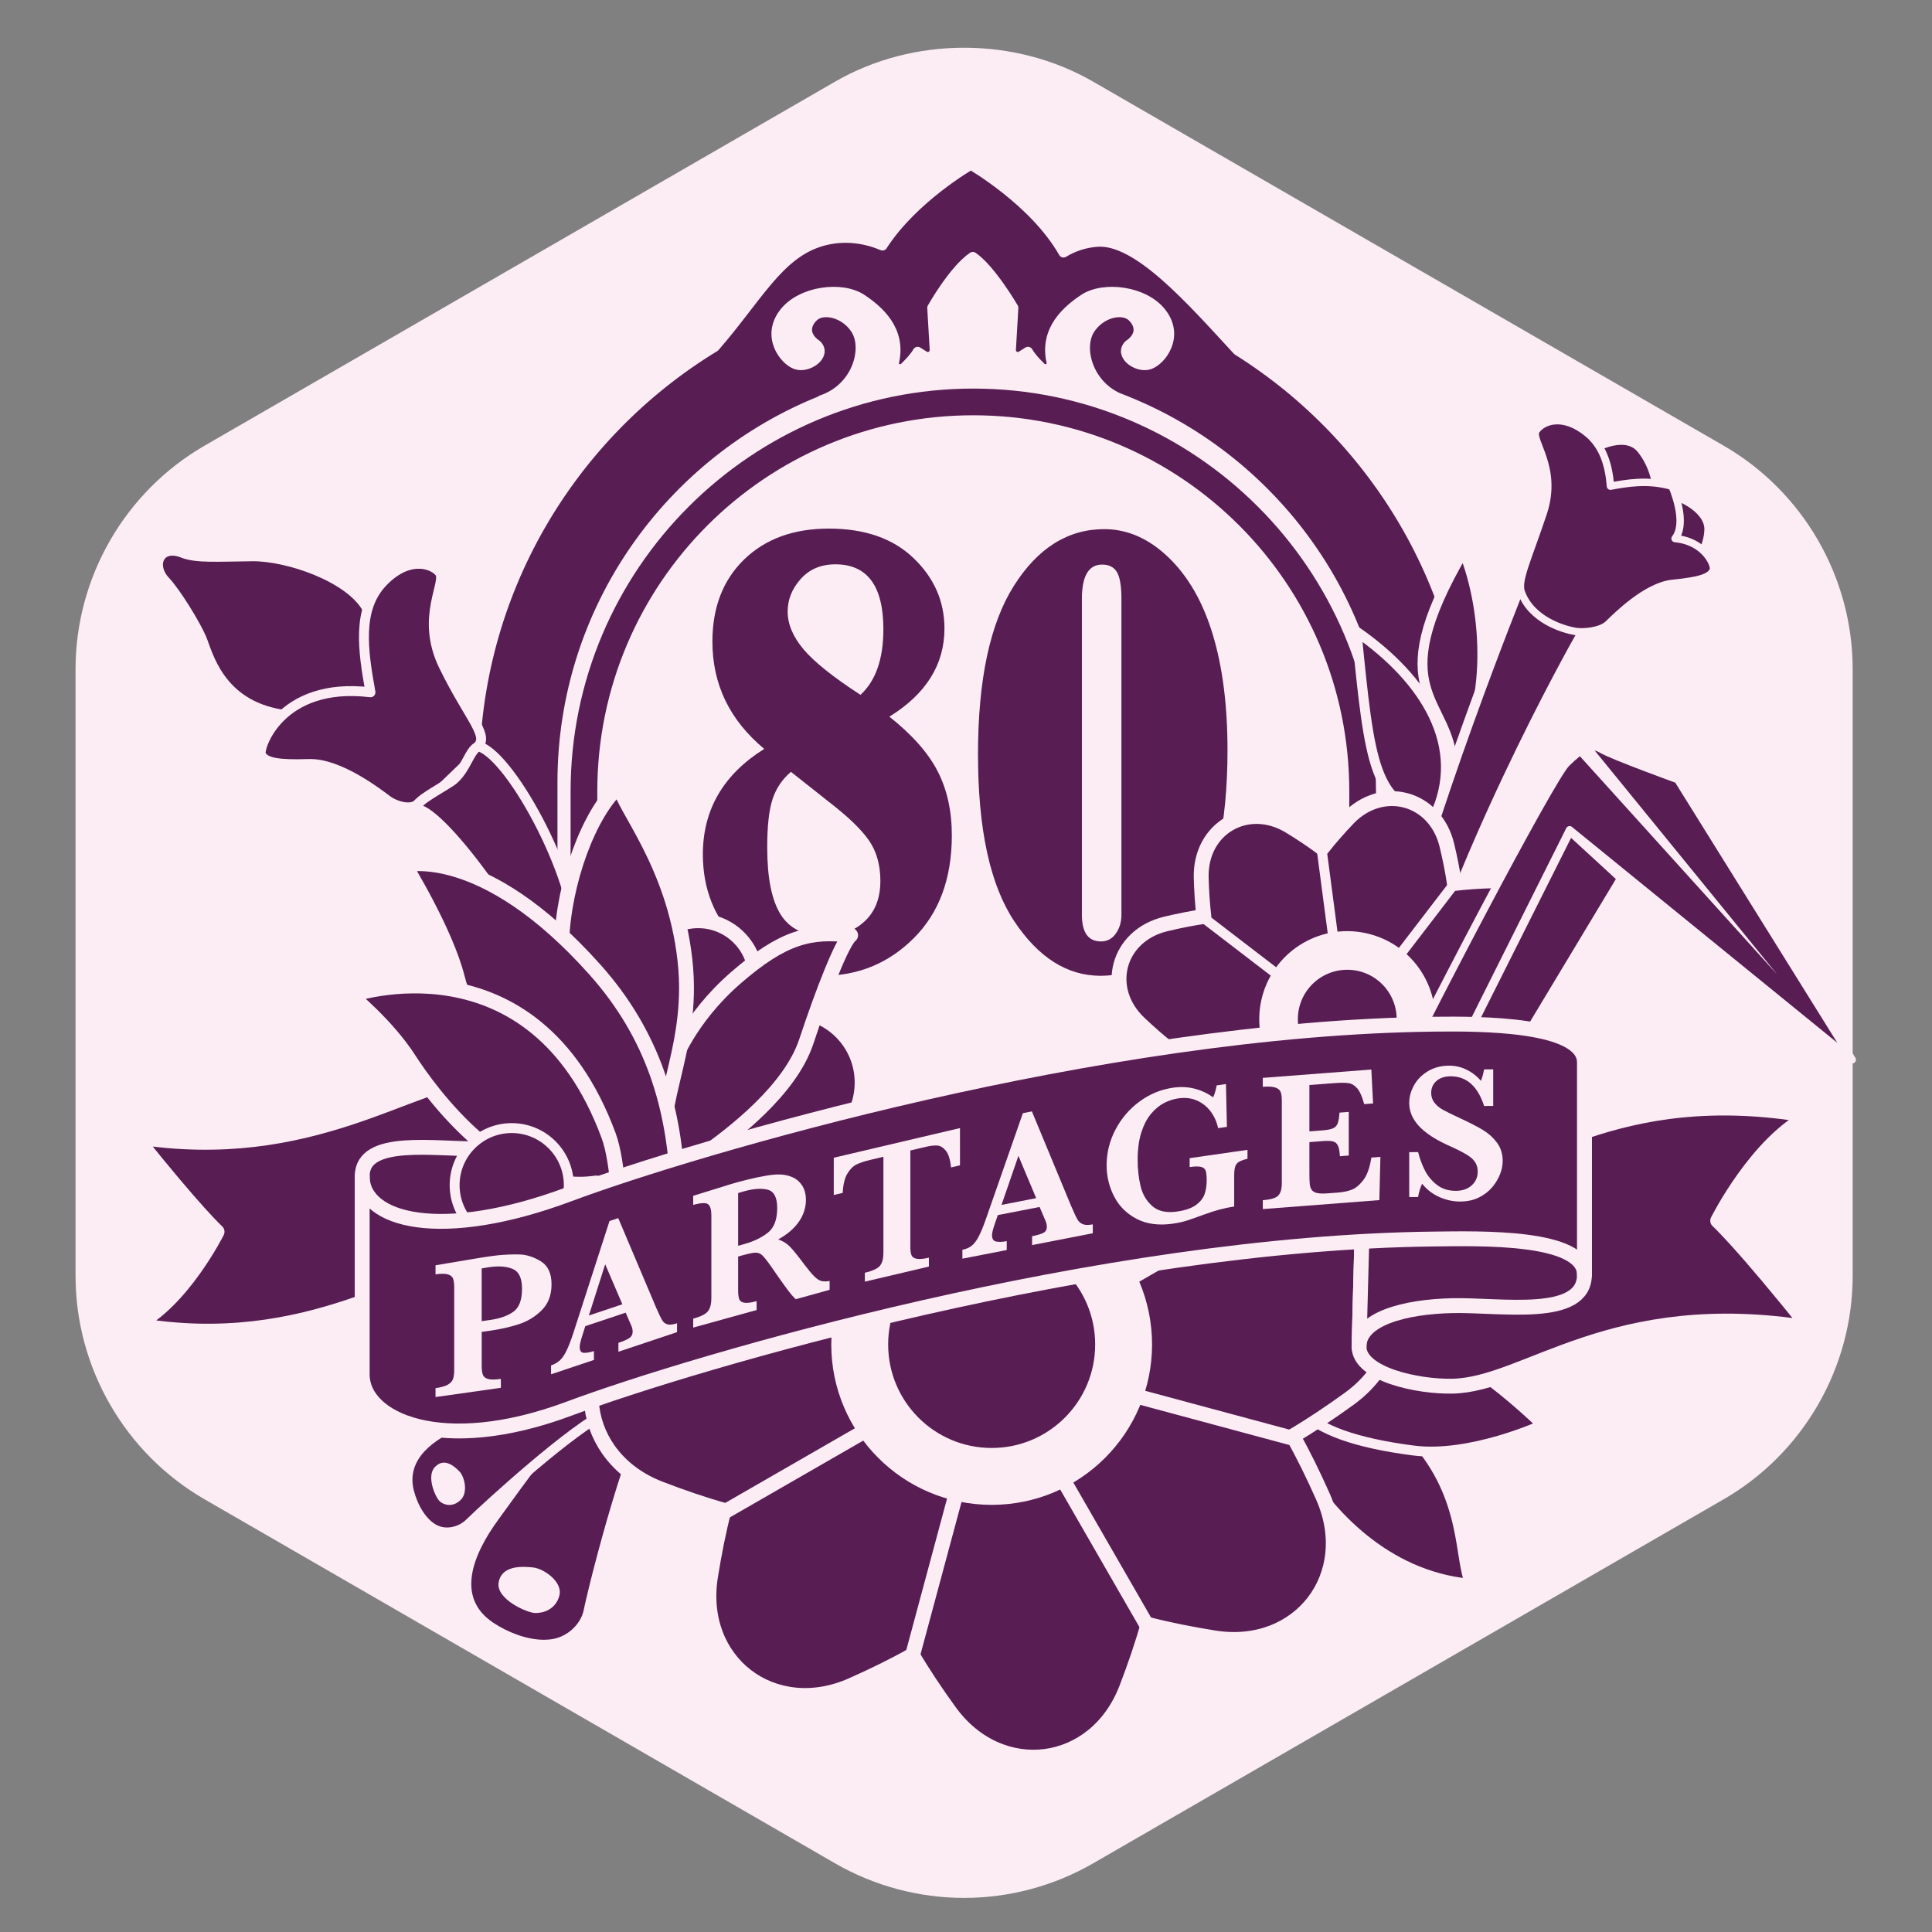 <?xml version="1.0" encoding="utf-8"?>
<!-- Generator: Adobe Illustrator 15.0.0, SVG Export Plug-In  -->
<!DOCTYPE svg PUBLIC "-//W3C//DTD SVG 1.1//EN" "http://www.w3.org/Graphics/SVG/1.1/DTD/svg11.dtd">
<svg version="1.1"
	 xmlns="http://www.w3.org/2000/svg" xmlns:xlink="http://www.w3.org/1999/xlink" xmlns:a="http://ns.adobe.com/AdobeSVGViewerExtensions/3.0/"
	 x="0px" y="0px" width="390px" height="390px" viewBox="-15.25 -9.635 390 390"
	 overflow="visible" enable-background="new -15.25 -9.635 390 390" xml:space="preserve">
<rect x="-15.25" y="-9.635" width="390" height="390" fill="#808080" stroke="none"/>
<defs>
</defs>
<path fill="#FCEDF5" d="M179.369,373.482c-9.132,0-18.141-2.414-26.048-6.979l-127.271-73.48C9.981,283.747,0,266.457,0,247.905
	V125.448c0-18.552,9.981-35.841,26.049-45.12L153.32,6.85c15.814-9.132,36.278-9.135,52.098,0l127.268,73.478
	c16.068,9.277,26.049,26.565,26.049,45.12v122.457c0,18.555-9.98,35.842-26.049,45.117l-127.268,73.48
	C197.51,371.068,188.5,373.482,179.369,373.482"/>
<path fill="#581D53" d="M139.017,141.54c-6.973-5.804-10.458-13.023-10.458-21.657c0-6.906,2.137-12.436,6.413-16.587
	c4.275-4.151,9.972-6.227,17.091-6.227c7.266,0,12.972,1.994,17.119,5.979c4.146,3.986,6.22,8.716,6.22,14.189
	c0,7.274-3.707,13.208-11.119,17.799c4.586,3.635,7.834,7.305,9.743,11.012c1.908,3.707,2.862,8.02,2.862,12.938
	c0,8.7-2.542,15.6-7.624,20.702c-5.083,5.102-11.239,7.653-18.467,7.653c-6.973,0-12.743-2.357-17.312-7.074
	c-4.569-4.716-6.853-10.524-6.853-17.423C126.632,153.816,130.76,146.715,139.017,141.54z M144.411,146.169
	c-1.762,1.505-3,3.349-3.716,5.532c-0.715,2.184-1.073,5.422-1.073,9.715c0,6.165,0.908,10.688,2.725,13.568
	c1.817,2.881,4.798,4.321,8.945,4.321c3.193,0,5.853-0.981,7.981-2.945c2.128-1.963,3.193-4.688,3.193-8.174
	c0-3.229-0.771-5.953-2.312-8.174c-1.542-2.22-4.238-4.816-8.092-7.789L144.411,146.169z M158.447,130.629
	c3.083-2.83,4.624-7.239,4.624-13.229c0-8.746-3.23-13.119-9.688-13.119c-2.899,0-5.229,0.983-6.991,2.949
	c-1.761,1.966-2.642,4.162-2.642,6.587c0,2.536,1.064,5.072,3.192,7.607C149.071,123.959,152.906,127.028,158.447,130.629z"/>
<path fill="#581D53" d="M207.657,97.179c4.697,0,9.027,1.909,12.99,5.725c3.964,3.817,6.937,9,8.918,15.55
	s2.972,14.321,2.972,23.311c0,14.972-2.486,26.312-7.458,34.018c-4.973,7.706-11.019,11.559-18.137,11.559
	c-6.753,0-12.569-3.669-17.449-11.009c-4.881-7.339-7.321-18.568-7.321-33.687c0-15.045,2.412-26.384,7.238-34.018
	C194.235,100.997,200.317,97.179,207.657,97.179z M211.125,111.271c0-2.605-0.303-4.412-0.908-5.422
	c-0.605-1.009-1.605-1.514-3-1.514c-2.716,0-4.073,2.312-4.073,6.936v63.742c0,3.597,1.284,5.394,3.854,5.394
	c1.247,0,2.247-0.531,3-1.596c0.752-1.064,1.128-2.33,1.128-3.798V111.271z"/>
<g>
	<path fill="#581D53" d="M181.221,74.195c41.918,0,75.899,33.981,75.899,75.898v73.069h5.39v-73.069
		c0-44.822-36.466-81.288-81.289-81.288c-44.823,0-81.288,36.466-81.288,81.288v89.485h5.39v-89.485
		C105.324,108.176,139.305,74.195,181.221,74.195"/>
	<path fill="#581D53" d="M281.909,226.691v-80.236c0-35.941-18.933-67.538-47.345-85.358c-9.373-10.155-20.155-22.523-28.356-21.915
		c-2.484,0.184-4.802,0.954-6.777,2.168c-5.883-10.361-18.704-17.716-18.704-17.716s-11.664,6.692-17.845,16.3
		c-3.77-1.609-8.255-2.148-12.675-0.752c-8.383,2.647-12.66,11.408-21.174,21.196c-29.053,17.681-48.497,49.651-48.497,86.077
		v96.651l17.746-1.812v-93.026c0-34.973,21.769-64.938,52.459-77.113h-0.194c7.195-2.398,9.386-10.353,6.992-14.222
		c-2.157-3.486-6.637-4.438-8.53-2.685c-1.893,1.752-1.864,4.072,0.618,5.734c2.073,2.036-1.774,4.82-4.217,3.935
		c-2.395-0.867-6.033-5.653-2.398-10.377c3.447-4.479,11.68-5.477,15.679-2.814c3.313,2.207,8.015,6.168,6.56,12.661
		c-0.267,1.192,1.166,2.004,2.05,1.163c1.09-1.037,2.132-2.177,2.689-3.179c0.479,0.299,0.91,0.575,1.293,0.824
		c0.951,0.618,2.201-0.115,2.135-1.247l-0.492-8.442c0,0,4.302-7.651,8.195-10.288c3.66,2.489,8.195,10.288,8.195,10.288
		l-0.491,8.442c-0.066,1.132,1.184,1.865,2.135,1.247c0.383-0.249,0.814-0.525,1.293-0.824c0.557,1.002,1.6,2.142,2.688,3.179
		c0.884,0.841,2.316,0.029,2.05-1.163c-1.454-6.493,3.248-10.454,6.56-12.661c3.999-2.663,12.233-1.665,15.68,2.814
		c3.636,4.724-0.002,9.51-2.398,10.377c-2.441,0.885-6.289-1.899-4.216-3.935c2.48-1.662,2.51-3.982,0.618-5.734
		c-1.894-1.753-6.374-0.801-8.53,2.685c-2.244,3.625-0.461,10.839,5.693,13.705c31.381,11.833,53.767,42.16,53.767,77.63v76.61
		L281.909,226.691z"/>
	<path fill="none" stroke="#FCEDF5" stroke-width="2" stroke-linecap="round" stroke-linejoin="round" stroke-miterlimit="10" d="
		M281.909,226.691v-80.236c0-35.941-18.933-67.538-47.345-85.358c-9.373-10.155-20.155-22.523-28.356-21.915
		c-2.484,0.184-4.802,0.954-6.777,2.168c-5.883-10.361-18.704-17.716-18.704-17.716s-11.664,6.692-17.845,16.3
		c-3.77-1.609-8.255-2.148-12.675-0.752c-8.383,2.647-12.66,11.408-21.174,21.196c-29.053,17.681-48.497,49.651-48.497,86.077
		v96.651l17.746-1.812v-93.026c0-34.973,21.769-64.938,52.459-77.113h-0.194c7.195-2.398,9.386-10.353,6.992-14.222
		c-2.157-3.486-6.637-4.438-8.53-2.685c-1.893,1.752-1.864,4.072,0.618,5.734c2.073,2.036-1.774,4.82-4.217,3.935
		c-2.395-0.867-6.033-5.653-2.398-10.377c3.447-4.479,11.68-5.477,15.679-2.814c3.313,2.207,8.015,6.168,6.56,12.661
		c-0.267,1.192,1.166,2.004,2.05,1.163c1.09-1.037,2.132-2.177,2.689-3.179c0.479,0.299,0.91,0.575,1.293,0.824
		c0.951,0.618,2.201-0.115,2.135-1.247l-0.492-8.442c0,0,4.302-7.651,8.195-10.288c3.66,2.489,8.195,10.288,8.195,10.288
		l-0.491,8.442c-0.066,1.132,1.184,1.865,2.135,1.247c0.383-0.249,0.814-0.525,1.293-0.824c0.557,1.002,1.6,2.142,2.688,3.179
		c0.884,0.841,2.316,0.029,2.05-1.163c-1.454-6.493,3.248-10.454,6.56-12.661c3.999-2.663,12.233-1.665,15.68,2.814
		c3.636,4.724-0.002,9.51-2.398,10.377c-2.441,0.885-6.289-1.899-4.216-3.935c2.48-1.662,2.51-3.982,0.618-5.734
		c-1.894-1.753-6.374-0.801-8.53,2.685c-2.244,3.625-0.461,10.839,5.693,13.705c31.381,11.833,53.767,42.16,53.767,77.63v76.61
		L281.909,226.691z"/>
	<path fill="#581D53" d="M97.214,214.921c0-4.942-9.444-7.214-15.739-7.081c-13.379,0.282-33.893,17.69-69.433,11.958
		c12.198,15.289,16.526,19.213,16.526,19.213s-7.083,14.151-16.526,18.777c35.413,6.151,56.054-11.676,69.433-11.958
		c6.295-0.132,15.739,2.139,15.739,7.081V214.921z"/>
	<path fill="none" stroke="#FCEDF5" stroke-width="3" stroke-linecap="round" stroke-linejoin="round" stroke-miterlimit="10" d="
		M97.214,214.921c0-4.942-9.444-7.214-15.739-7.081c-13.379,0.282-33.893,17.69-69.433,11.958
		c12.198,15.289,16.526,19.213,16.526,19.213s-7.083,14.151-16.526,18.777c35.413,6.151,56.054-11.676,69.433-11.958
		c6.295-0.132,15.739,2.139,15.739,7.081V214.921z"/>
	<path fill="#581D53" d="M57.866,262.999c0-8.03,14.952-5.359,23.609-5.542c8.656-0.183,15.739,0.396,15.739-4.546v-37.99
		c0,4.941-7.083,7.15-15.739,7.332c-8.657,0.183-23.609-2.487-23.609,5.542V262.999z"/>
	<path fill="none" stroke="#FCEDF5" stroke-width="3" stroke-linecap="round" stroke-linejoin="round" stroke-miterlimit="10" d="
		M57.866,262.999c0-8.03,14.952-5.359,23.609-5.542c8.656-0.183,15.739,0.396,15.739-4.546v-37.99c0,4.941-7.083,7.15-15.739,7.332
		c-8.657,0.183-23.609-2.487-23.609,5.542V262.999z"/>
	<path fill="#581D53" d="M280.2,101.705c4.874,11.973,5.921,31.657-2.216,43.373C277.446,131.062,263.237,130.663,280.2,101.705"/>
	<path fill="none" stroke="#FCEDF5" stroke-width="2" stroke-linecap="round" stroke-linejoin="round" stroke-miterlimit="10" d="
		M280.2,101.705c4.874,11.973,5.921,31.657-2.216,43.373C277.446,131.062,263.237,130.663,280.2,101.705z"/>
	<path fill="#581D53" d="M258.58,117.856c13.836,9.602,22.497,23.271,15.67,37.435C262.083,152.792,261.275,145.078,258.58,117.856"
		/>
	<path fill="none" stroke="#FCEDF5" stroke-width="2" stroke-linecap="round" stroke-linejoin="round" stroke-miterlimit="10" d="
		M258.58,117.856c13.836,9.602,22.497,23.271,15.67,37.435C262.083,152.792,261.275,145.078,258.58,117.856z"/>
	<path fill="#581D53" d="M316.737,93.513c3.086-2.612,1.147-8.919-1.464-12.005c-2.611-3.087-8.626-0.269-11.713,2.342
		c-3.086,2.612-1.465,5.156,1.147,8.242C307.318,95.179,313.651,96.124,316.737,93.513"/>
	<path fill="#581D53" d="M322.102,105.746c4.043,0.029,6.674-5.121,6.698-8.566c0.025-3.445-5.678-6.565-9.721-6.594
		c-4.043-0.03-5.164,4.111-5.188,7.555C313.866,101.585,318.059,105.716,322.102,105.746"/>
	<path fill="#581D53" d="M265.444,186.924c7.354-31.583,25.933-77.618,25.933-77.618c1.82-1.445,3.122,3.721,6.364,5.263
		c3.241,1.542,7.275,2.32,6.07,4.244c-1.204,1.924-26.327,47.069-34.526,81.036"/>
	<path fill="none" stroke="#FCEDF5" stroke-width="2" stroke-linecap="round" stroke-linejoin="round" stroke-miterlimit="10" d="
		M265.444,186.924c7.354-31.583,25.933-77.618,25.933-77.618c1.82-1.445,3.122,3.721,6.364,5.263c3.241,1.542,7.275,2.32,6.07,4.244
		c-1.204,1.924-26.327,47.069-34.526,81.036"/>
	<path fill="#581D53" d="M302.682,117.817c1.671,0.302,5.219-0.035,6.707-1.467c1.488-1.432,7.624-7.681,13.009-8.22
		c5.384-0.539,7.675-1.196,8.231-2.763c0.303-0.854-1.594-5.704-7.743-6.29c2.05-2.635,0.586-7.613-0.586-10.541
		c-4.978-1.464-9.37-0.586-12.454-0.036c-0.347-4.334-1.516-8.102-4.624-10.666c-5.003-4.127-9.124-2.454-10.388-0.55
		c-1.264,1.903,4.532,7.388,1.433,16.675c-3.099,9.287-5.278,13.581-4.419,15.952C293.852,115.443,300.125,117.355,302.682,117.817"
		/>
	<path fill="none" stroke="#FCEDF5" stroke-width="1.5" stroke-linecap="round" stroke-linejoin="round" stroke-miterlimit="10" d="
		M302.682,117.817c1.671,0.302,5.219-0.035,6.707-1.467c1.488-1.432,7.624-7.681,13.009-8.22c5.384-0.539,7.675-1.196,8.231-2.763
		c0.303-0.854-1.594-5.704-7.743-6.29c2.05-2.635,0.586-7.613-0.586-10.541c-4.978-1.464-9.37-0.586-12.454-0.036
		c-0.347-4.334-1.516-8.102-4.624-10.666c-5.003-4.127-9.124-2.454-10.388-0.55c-1.264,1.903,4.532,7.388,1.433,16.675
		c-3.099,9.287-5.278,13.581-4.419,15.952C293.852,115.443,300.125,117.355,302.682,117.817z"/>
	<path fill="#581D53" d="M94.541,322.374c-3.381,0-7.424-1.359-10.815-3.639c-2.63-1.768-4.206-4.056-4.685-6.802
		c-0.741-4.253,1.159-9.505,5.647-15.611c0.743-1.01,1.524-2.092,2.334-3.212c5.193-7.186,11.655-16.128,16.815-18.542l13.167-4.867
		c0.113-0.041,0.23-0.061,0.347-0.061c0.302,0,0.596,0.137,0.79,0.386c0.267,0.345,0.28,0.824,0.032,1.183
		c-5.66,8.183-13.219,37.682-14.64,44.48c-0.56,2.676-3.109,5.766-6.899,6.496C95.977,322.311,95.273,322.374,94.541,322.374
		L94.541,322.374z"/>
	<path fill="#FCEDF5" d="M117.35,270.64h0.005 M117.35,270.64c-5.848,8.454-13.432,38.317-14.796,44.846
		c-0.52,2.485-2.919,5.104-6.109,5.717c-0.61,0.118-1.248,0.173-1.905,0.173c-3.412,0-7.31-1.489-10.257-3.47
		c-7.487-5.032-4.282-13.52,1.21-20.989c5.492-7.471,13.07-18.776,18.767-21.441L117.35,270.64 M117.35,268.64
		c-0.068,0-0.136,0.003-0.203,0.01c-0.186,0.02-0.365,0.064-0.533,0.131l-13.047,4.817c-0.052,0.021-0.104,0.041-0.154,0.065
		c-5.394,2.522-11.666,11.203-17.2,18.859c-0.809,1.119-1.589,2.199-2.331,3.208c-4.656,6.334-6.616,11.843-5.827,16.373
		c0.528,3.026,2.248,5.536,5.112,7.461c3.55,2.387,7.801,3.811,11.373,3.811c0.796,0,1.564-0.07,2.283-0.209
		c3.724-0.715,6.957-3.773,7.688-7.271c1.409-6.743,8.872-35.917,14.445-44.059c0.249-0.334,0.397-0.748,0.397-1.196
		c0-1.091-0.871-1.977-1.956-1.999C117.381,268.64,117.366,268.64,117.35,268.64"/>
	<path fill="#FCEDF5" d="M85.405,309.824c-0.557,3.35,5.716,6.107,7.37,6.15c1.655,0.043,4.157-0.719,4.892-3.513
		c0.735-2.795-3.167-5.463-5.313-5.684C90.208,306.556,85.994,306.281,85.405,309.824"/>
	<path fill="#581D53" d="M74.984,299.711c-0.839,0-1.629-0.173-2.347-0.514c-2.831-1.346-4.639-5.015-5.327-7.749
		c-1.454-5.775,2.269-10.638,10.768-14.066c0.846-0.341,1.745-0.712,2.676-1.096c5.712-2.355,12.187-5.026,16.201-5.026
		c0.393,0,0.763,0.026,1.1,0.078l9.059,2.303c0.414,0.104,0.715,0.462,0.75,0.887c0.035,0.426-0.205,0.828-0.597,0.998
		c-6.626,2.891-23.922,18.589-27.743,22.34C78.346,299.022,76.649,299.711,74.984,299.711L74.984,299.711z"/>
	<path fill="#FCEDF5" d="M96.956,272.26c0.338,0,0.655,0.021,0.948,0.066l8.963,2.283c-6.867,2.995-24.369,18.936-28.044,22.543
		c-0.959,0.94-2.404,1.56-3.839,1.56c-0.657,0-1.312-0.13-1.917-0.418c-2.286-1.087-4.045-4.143-4.787-7.09
		c-1.581-6.28,3.936-10.38,10.172-12.895C84.25,275.972,92.486,272.26,96.956,272.26 M96.956,270.26
		c-4.213,0-10.789,2.712-16.591,5.105c-0.926,0.382-1.819,0.751-2.661,1.09c-11.405,4.598-12.474,10.824-11.363,15.237
		c0.776,3.085,2.725,6.914,5.867,8.407c0.853,0.406,1.787,0.612,2.776,0.612c1.92,0,3.879-0.798,5.24-2.133
		c4.495-4.411,21.294-19.455,27.443-22.137c0.783-0.343,1.263-1.144,1.194-1.995c-0.069-0.853-0.672-1.566-1.5-1.777l-8.964-2.282
		c-0.063-0.016-0.127-0.028-0.191-0.039C97.82,270.29,97.399,270.26,96.956,270.26"/>
	<path fill="#FCEDF5" d="M72.535,286.509c-1.812,1.908,0.176,6.24,1.012,6.945c0.835,0.706,2.475,1.246,4.126-0.235
		c1.651-1.481,0.847-4.783-0.161-5.805C76.503,286.394,74.451,284.489,72.535,286.509"/>
	<path fill="#581D53" d="M298.052,197.758c-1.936-1.835-3.941-3.604-5.914-5.149c1.505-2.003,2.984-4.233,4.377-6.507
		c5.246-8.558-0.326-18.204-10.359-17.936c-2.665,0.071-5.336,0.238-7.822,0.541c-0.354-2.481-0.885-5.104-1.507-7.696
		c-2.342-9.76-13.102-12.641-20.007-5.357c-1.835,1.935-3.605,3.941-5.149,5.914c-2.004-1.505-4.233-2.984-6.507-4.377
		c-8.558-5.246-18.203,0.326-17.936,10.359c0.071,2.665,0.238,5.336,0.54,7.823c-2.481,0.353-5.103,0.884-7.696,1.506
		c-9.76,2.342-12.641,13.103-5.356,20.008c1.936,1.834,3.941,3.605,5.915,5.149c-1.506,2.004-2.984,4.234-4.378,6.507
		c-5.245,8.558,0.325,18.203,10.359,17.936c2.665-0.071,5.336-0.238,7.823-0.54c0.352,2.48,0.884,5.103,1.506,7.695
		c2.341,9.761,13.103,12.642,20.007,5.357c1.835-1.935,3.605-3.941,5.15-5.915c2.003,1.506,4.233,2.984,6.507,4.378
		c8.557,5.245,18.203-0.326,17.936-10.36c-0.071-2.665-0.238-5.336-0.541-7.822c2.48-0.353,5.104-0.885,7.695-1.506
		C302.455,215.424,305.337,204.663,298.052,197.758 M255.096,202.132c-0.698-0.187-1.4-0.312-2.102-0.392
		c-0.258-0.657-0.561-1.302-0.923-1.927c-0.36-0.626-0.769-1.211-1.209-1.764c0.282-0.646,0.524-1.316,0.711-2.016
		c0.188-0.698,0.313-1.399,0.393-2.101c0.657-0.259,1.302-0.562,1.927-0.924c0.626-0.36,1.211-0.768,1.763-1.208
		c0.647,0.282,1.318,0.523,2.017,0.71c0.697,0.188,1.398,0.313,2.101,0.393c0.258,0.657,0.562,1.302,0.923,1.928
		s0.769,1.211,1.208,1.762c-0.281,0.647-0.522,1.318-0.71,2.017c-0.187,0.698-0.312,1.399-0.392,2.101
		c-0.657,0.258-1.302,0.562-1.928,0.923s-1.21,0.769-1.763,1.209C256.465,202.562,255.794,202.319,255.096,202.132"/>
	<path fill="none" stroke="#FCEDF5" stroke-width="3" stroke-linecap="round" stroke-linejoin="round" stroke-miterlimit="10" d="
		M298.052,197.758c-1.936-1.835-3.941-3.604-5.914-5.149c1.505-2.003,2.984-4.233,4.377-6.507
		c5.246-8.558-0.326-18.204-10.359-17.936c-2.665,0.071-5.336,0.238-7.822,0.541c-0.354-2.481-0.885-5.104-1.507-7.696
		c-2.342-9.76-13.102-12.641-20.007-5.357c-1.835,1.935-3.605,3.941-5.149,5.914c-2.004-1.505-4.233-2.984-6.507-4.377
		c-8.558-5.246-18.203,0.326-17.936,10.359c0.071,2.665,0.238,5.336,0.54,7.823c-2.481,0.353-5.103,0.884-7.696,1.506
		c-9.76,2.342-12.641,13.103-5.356,20.008c1.936,1.834,3.941,3.605,5.915,5.149c-1.506,2.004-2.984,4.234-4.378,6.507
		c-5.245,8.558,0.325,18.203,10.359,17.936c2.665-0.071,5.336-0.238,7.823-0.54c0.352,2.48,0.884,5.103,1.506,7.695
		c2.341,9.761,13.103,12.642,20.007,5.357c1.835-1.935,3.605-3.941,5.15-5.915c2.003,1.506,4.233,2.984,6.507,4.378
		c8.557,5.245,18.203-0.326,17.936-10.36c-0.071-2.665-0.238-5.336-0.541-7.822c2.48-0.353,5.104-0.885,7.695-1.506
		C302.455,215.424,305.337,204.663,298.052,197.758z M255.096,202.132c-0.698-0.187-1.4-0.312-2.102-0.392
		c-0.258-0.657-0.561-1.302-0.923-1.927c-0.36-0.626-0.769-1.211-1.209-1.764c0.282-0.646,0.524-1.316,0.711-2.016
		c0.188-0.698,0.313-1.399,0.393-2.101c0.657-0.259,1.302-0.562,1.927-0.924c0.626-0.36,1.211-0.768,1.763-1.208
		c0.647,0.282,1.318,0.523,2.017,0.71c0.697,0.188,1.398,0.313,2.101,0.393c0.258,0.657,0.562,1.302,0.923,1.928
		s0.769,1.211,1.208,1.762c-0.281,0.647-0.522,1.318-0.71,2.017c-0.187,0.698-0.312,1.399-0.392,2.101
		c-0.657,0.258-1.302,0.562-1.928,0.923s-1.21,0.769-1.763,1.209C256.465,202.562,255.794,202.319,255.096,202.132z"/>
	<line fill="#581D53" x1="251.506" y1="161.542" x2="260.999" y2="233.536"/>
	
		<line fill="none" stroke="#FCEDF5" stroke-width="2" stroke-linecap="round" stroke-linejoin="round" stroke-miterlimit="10" x1="251.506" y1="161.542" x2="260.999" y2="233.536"/>
	<line fill="#581D53" x1="292.25" y1="192.793" x2="220.254" y2="202.284"/>
	
		<line fill="none" stroke="#FCEDF5" stroke-width="2" stroke-linecap="round" stroke-linejoin="round" stroke-miterlimit="10" x1="292.25" y1="192.793" x2="220.254" y2="202.284"/>
	<line fill="#581D53" x1="278.35" y1="168.729" x2="234.154" y2="226.349"/>
	
		<line fill="none" stroke="#FCEDF5" stroke-width="2" stroke-linecap="round" stroke-linejoin="round" stroke-miterlimit="10" x1="278.35" y1="168.729" x2="234.154" y2="226.349"/>
	<line fill="#581D53" x1="285.062" y1="219.637" x2="227.442" y2="175.441"/>
	
		<line fill="none" stroke="#FCEDF5" stroke-width="2" stroke-linecap="round" stroke-linejoin="round" stroke-miterlimit="10" x1="285.062" y1="219.637" x2="227.442" y2="175.441"/>
	<path fill="#FCEDF5" d="M273.873,200.69c2.538-9.477-3.088-19.217-12.566-21.754c-9.477-2.537-19.217,3.088-21.755,12.566
		c-2.537,9.477,3.089,19.217,12.566,21.755C261.595,215.794,271.334,210.168,273.873,200.69"/>
	<path fill="#581D53" d="M267.312,198.935c1.568-5.854-1.908-11.871-7.762-13.438c-5.854-1.568-11.871,1.908-13.438,7.762
		c-1.566,5.854,1.908,11.869,7.763,13.438C259.728,208.264,265.746,204.788,267.312,198.935"/>
	
		<circle fill="none" stroke="#FCEDF5" stroke-width="2" stroke-linecap="round" stroke-linejoin="round" stroke-miterlimit="10" cx="256.712" cy="196.097" r="10.973"/>
	<path fill="#581D53" d="M244.435,277.358c0,0-0.45,3.346,3.997,10.536c4.446,7.191,15.644,20.612,33.131,22.173
		c-2.376-4.924-0.563-17.244-11.292-29.245c-9.214-10.309-18.425-10.463-18.425-10.463"/>
	<path fill="none" stroke="#FCEDF5" stroke-width="2" stroke-linecap="round" stroke-linejoin="round" stroke-miterlimit="10" d="
		M244.435,277.358c0,0-0.45,3.346,3.997,10.536c4.446,7.191,15.644,20.612,33.131,22.173c-2.376-4.924-0.563-17.244-11.292-29.245
		c-9.214-10.309-18.425-10.463-18.425-10.463"/>
	<path fill="#581D53" d="M242.128,263.474c8.063-6.356,24.203-5.328,33.846-0.531s20.021,15.101,20.021,15.101
		s-14.396,6.616-25.943,5.123c-11.547-1.492-19.048-4.145-22.614-8.097"/>
	<path fill="none" stroke="#FCEDF5" stroke-width="2" stroke-linecap="round" stroke-linejoin="round" stroke-miterlimit="10" d="
		M242.128,263.474c8.063-6.356,24.203-5.328,33.846-0.531s20.021,15.101,20.021,15.101s-14.396,6.616-25.943,5.123
		c-11.547-1.492-19.048-4.145-22.614-8.097"/>
	<path fill="#581D53" d="M58.924,113.273c-3.518-6.428-16.143-10.671-23.162-10.611c-7.019,0.06-11.342,0.422-14.091-0.675
		c-4.711-1.88-6.584,2.46-3.555,5.693c2.166,2.311,6.065,8.652,7.306,11.543c1.242,2.891,3.438,13.401,16.324,15.396
		c10.265,1.924,18.315,2.043,20.999-1.444C65.429,129.69,63.005,119.883,58.924,113.273"/>
	<path fill="none" stroke="#FCEDF5" stroke-width="2" stroke-linecap="round" stroke-linejoin="round" stroke-miterlimit="10" d="
		M58.924,113.273c-3.518-6.428-16.143-10.671-23.162-10.611c-7.019,0.06-11.342,0.422-14.091-0.675
		c-4.711-1.88-6.584,2.46-3.555,5.693c2.166,2.311,6.065,8.652,7.306,11.543c1.242,2.891,3.438,13.401,16.324,15.396
		c10.265,1.924,18.315,2.043,20.999-1.444C65.429,129.69,63.005,119.883,58.924,113.273z"/>
	<path fill="#581D53" d="M69.229,152.54c-1.251,1.461-4.439,0.74-6.323-0.648c-1.884-1.387-9.704-7.497-15.833-7.304
		c-6.129,0.193-8.8-0.206-9.656-1.883c-0.606-1.186,3.71-14.819,22.12-12.591c-1.572-8.597-2.671-16.73,2.337-22.108
		c5.008-5.378,9.886-4.109,11.587-2.158s-3.994,8.972,0.864,18.945c4.859,9.972,8.916,13.775,7.11,15.99"/>
	<path fill="none" stroke="#FCEDF5" stroke-width="2" stroke-linecap="round" stroke-linejoin="round" stroke-miterlimit="10" d="
		M69.229,152.54c-1.251,1.461-4.439,0.74-6.323-0.648c-1.884-1.387-9.704-7.497-15.833-7.304c-6.129,0.193-8.8-0.206-9.656-1.883
		c-0.606-1.186,3.71-14.819,22.12-12.591c-1.572-8.597-2.671-16.73,2.337-22.108c5.008-5.378,9.886-4.109,11.587-2.158
		s-3.994,8.972,0.864,18.945c4.859,9.972,8.916,13.775,7.11,15.99"/>
	<path fill="#581D53" d="M100.696,182.173c2.201-10.885-11.463-37.374-18.601-40.865c-2.258-1.353-2.956,4.643-6.368,6.856
		c-3.413,2.213-8.614,4.804-6.191,5.668c5.973,2.132,24.519,27.498,28.763,43.43"/>
	<path fill="none" stroke="#FCEDF5" stroke-width="2" stroke-linecap="round" stroke-linejoin="round" stroke-miterlimit="10" d="
		M100.696,182.173c2.201-10.885-11.463-37.374-18.601-40.865c-2.258-1.353-2.956,4.643-6.368,6.856
		c-3.413,2.213-8.614,4.804-6.191,5.668c5.973,2.132,24.519,27.498,28.763,43.43"/>
	<path fill="#581D53" d="M137.147,189.805c1.304-7.947-5.469-14.719-13.416-13.416c-4.812,0.79-8.693,4.671-9.482,9.483
		c-1.304,7.946,5.469,14.719,13.415,13.416C132.478,198.498,136.358,194.617,137.147,189.805"/>
	<path fill="none" stroke="#FCEDF5" stroke-width="3" stroke-linecap="round" stroke-linejoin="round" stroke-miterlimit="10" d="
		M137.147,189.805c1.304-7.947-5.469-14.719-13.416-13.416c-4.812,0.79-8.693,4.671-9.482,9.483
		c-1.304,7.946,5.469,14.719,13.415,13.416C132.478,198.498,136.358,194.617,137.147,189.805z"/>
	<path fill="#581D53" d="M158.086,211.249c1.566-9.546-6.57-17.682-16.116-16.115c-5.781,0.947-10.443,5.61-11.391,11.391
		c-1.566,9.546,6.57,17.682,16.116,16.116C152.475,221.692,157.138,217.03,158.086,211.249"/>
	<path fill="none" stroke="#FCEDF5" stroke-width="2" stroke-linecap="round" stroke-linejoin="round" stroke-miterlimit="10" d="
		M158.086,211.249c1.566-9.546-6.57-17.682-16.116-16.115c-5.781,0.947-10.443,5.61-11.391,11.391
		c-1.566,9.546,6.57,17.682,16.116,16.116C152.475,221.692,157.138,217.03,158.086,211.249z"/>
	<path fill="#581D53" d="M123.941,250.589l4.756-9.176c-7.09-6.56-8.304-13.46-2.071-17.86c6.234-4.401,17.649-13.184,20.882-22.933
		c3.41-10.281,7.286-20.181,8.954-21.464c-8.064-0.98-13.59,0.266-23.192,8.607c-9.602,8.34-12.717,17.306-12.717,17.306
		c-2.807,7.868-7.286,25.359-7.286,25.359s-6.258,1.821-6.406,7.051L123.941,250.589z"/>
	<path fill="none" stroke="#FCEDF5" stroke-width="3" stroke-linecap="round" stroke-linejoin="round" stroke-miterlimit="10" d="
		M123.941,250.589l4.756-9.176c-7.09-6.56-8.304-13.46-2.071-17.86c6.234-4.401,17.649-13.184,20.882-22.933
		c3.41-10.281,7.286-20.181,8.954-21.464c-8.064-0.98-13.59,0.266-23.192,8.607c-9.602,8.34-12.717,17.306-12.717,17.306
		c-2.807,7.868-7.286,25.359-7.286,25.359s-6.258,1.821-6.406,7.051L123.941,250.589z"/>
	<path fill="#581D53" d="M119.824,229.217c-4.643-14.544,5.382-25.471,3.188-45.064c-2.194-19.594-12.769-31.187-13.179-35.231
		c-6.18,5.531-11.296,19.534-11.703,31.628"/>
	<path fill="none" stroke="#FCEDF5" stroke-width="3" stroke-linecap="round" stroke-linejoin="round" stroke-miterlimit="10" d="
		M119.824,229.217c-4.643-14.544,5.382-25.471,3.188-45.064c-2.194-19.594-12.769-31.187-13.179-35.231
		c-6.18,5.531-11.296,19.534-11.703,31.628"/>
	<path fill="#581D53" d="M109.856,236.537c-16.234-10.41-30.365-39.2-32.751-48.695c-2.385-9.494-10.661-22.861-10.661-22.861
		s15.707-4.266,38.361,21.072c11.999,13.42,15.956,28.037,16.737,43.401"/>
	<path fill="none" stroke="#FCEDF5" stroke-width="3" stroke-linecap="round" stroke-linejoin="round" stroke-miterlimit="10" d="
		M109.856,236.537c-16.234-10.41-30.365-39.2-32.751-48.695c-2.385-9.494-10.661-22.861-10.661-22.861s15.707-4.266,38.361,21.072
		c11.999,13.42,15.956,28.037,16.737,43.401"/>
	<path fill="#581D53" d="M105.06,229.168c-18.177,2.74-33.248-18.019-37.75-24.987c-4.503-6.967-11.818-12.892-11.818-12.892
		s36.895-12.855,52.118,28.321c2.064,5.583,2.246,16.927,2.246,16.927"/>
	<path fill="none" stroke="#FCEDF5" stroke-width="3" stroke-linecap="round" stroke-linejoin="round" stroke-miterlimit="10" d="
		M105.06,229.168c-18.177,2.74-33.248-18.019-37.75-24.987c-4.503-6.967-11.818-12.892-11.818-12.892s36.895-12.855,52.118,28.321
		c2.064,5.583,2.246,16.927,2.246,16.927"/>
	<path fill="#581D53" d="M99.568,229.606c0-6.364-5.159-11.522-11.522-11.522c-6.364,0-11.522,5.158-11.522,11.522
		c0,6.362,5.158,11.521,11.522,11.521C94.409,241.128,99.568,235.969,99.568,229.606"/>
	
		<circle fill="none" stroke="#FCEDF5" stroke-width="2" stroke-linecap="round" stroke-linejoin="round" stroke-miterlimit="10" cx="88.046" cy="229.606" r="11.522"/>
	<path fill="#581D53" d="M118.635,235.446c1.882,4.236,3.92,8.416,6.055,12.211c-3.752,2.211-7.613,4.804-11.367,7.521
		c-14.128,10.232-11.624,29.431,4.657,35.697c4.325,1.663,8.722,3.179,12.916,4.353c-1.09,4.216-1.988,8.779-2.72,13.355
		c-2.754,17.226,12.592,29.03,28.534,21.948c4.236-1.882,8.416-3.92,12.211-6.055c2.211,3.752,4.803,7.613,7.521,11.367
		c10.233,14.128,29.431,11.624,35.697-4.657c1.664-4.325,3.179-8.722,4.353-12.916c4.216,1.09,8.779,1.988,13.355,2.72
		c17.226,2.755,29.03-12.592,21.948-28.533c-1.882-4.236-3.919-8.416-6.055-12.212c3.753-2.211,7.613-4.803,11.367-7.521
		c14.128-10.233,11.624-29.431-4.657-35.697c-4.325-1.664-8.722-3.179-12.916-4.352c1.09-4.217,1.988-8.78,2.72-13.356
		 M186.334,272.533c-1.246,0.162-2.456,0.427-3.635,0.765c-0.85-0.886-1.765-1.721-2.761-2.486s-2.038-1.436-3.11-2.03
		c0.024-1.227-0.032-2.464-0.195-3.71s-0.426-2.456-0.764-3.635c0.885-0.85,1.72-1.765,2.486-2.761
		c0.766-0.996,1.436-2.037,2.03-3.111c1.227,0.025,2.465-0.032,3.71-0.194s2.456-0.426,3.635-0.764
		c0.85,0.885,1.765,1.72,2.761,2.486c0.996,0.766,2.038,1.436,3.111,2.031c-0.025,1.226,0.032,2.463,0.193,3.709
		c0.163,1.245,0.427,2.455,0.765,3.635c-0.886,0.85-1.721,1.765-2.486,2.761s-1.436,2.038-2.03,3.111
		C188.818,272.314,187.581,272.37,186.334,272.533"/>
	<path fill="none" stroke="#FCEDF5" stroke-width="3" stroke-linecap="round" stroke-linejoin="round" stroke-miterlimit="10" d="
		M118.635,235.446c1.882,4.236,3.92,8.416,6.055,12.211c-3.752,2.211-7.613,4.804-11.367,7.521
		c-14.128,10.232-11.624,29.431,4.657,35.697c4.325,1.663,8.722,3.179,12.916,4.353c-1.09,4.216-1.988,8.779-2.72,13.355
		c-2.754,17.226,12.592,29.03,28.534,21.948c4.236-1.882,8.416-3.92,12.211-6.055c2.211,3.752,4.803,7.613,7.521,11.367
		c10.233,14.128,29.431,11.624,35.697-4.657c1.664-4.325,3.179-8.722,4.353-12.916c4.216,1.09,8.779,1.988,13.355,2.72
		c17.226,2.755,29.03-12.592,21.948-28.533c-1.882-4.236-3.919-8.416-6.055-12.212c3.753-2.211,7.613-4.803,11.367-7.521
		c14.128-10.233,11.624-29.431-4.657-35.697c-4.325-1.664-8.722-3.179-12.916-4.352c1.09-4.217,1.988-8.78,2.72-13.356
		 M186.334,272.533c-1.246,0.162-2.456,0.427-3.635,0.765c-0.85-0.886-1.765-1.721-2.761-2.486s-2.038-1.436-3.11-2.03
		c0.024-1.227-0.032-2.464-0.195-3.71s-0.426-2.456-0.764-3.635c0.885-0.85,1.72-1.765,2.486-2.761
		c0.766-0.996,1.436-2.037,2.03-3.111c1.227,0.025,2.465-0.032,3.71-0.194s2.456-0.426,3.635-0.764
		c0.85,0.885,1.765,1.72,2.761,2.486c0.996,0.766,2.038,1.436,3.111,2.031c-0.025,1.226,0.032,2.463,0.193,3.709
		c0.163,1.245,0.427,2.455,0.765,3.635c-0.886,0.85-1.721,1.765-2.486,2.761s-1.436,2.038-2.03,3.111
		C188.818,272.314,187.581,272.37,186.334,272.533z"/>
	<line fill="#581D53" x1="170.241" y1="238.498" x2="216.636" y2="319.076"/>
	
		<line fill="none" stroke="#FCEDF5" stroke-width="3" stroke-linecap="round" stroke-linejoin="round" stroke-miterlimit="10" x1="170.241" y1="238.498" x2="216.636" y2="319.076"/>
	<line fill="#581D53" x1="239.836" y1="232.898" x2="130.458" y2="295.876"/>
	
		<line fill="none" stroke="#FCEDF5" stroke-width="3" stroke-linecap="round" stroke-linejoin="round" stroke-miterlimit="10" x1="239.836" y1="232.898" x2="130.458" y2="295.876"/>
	<line fill="#581D53" x1="189.683" y1="247.539" x2="168.743" y2="325.324"/>
	
		<line fill="none" stroke="#FCEDF5" stroke-width="3" stroke-linecap="round" stroke-linejoin="round" stroke-miterlimit="10" x1="189.683" y1="247.539" x2="168.743" y2="325.324"/>
	<line fill="#581D53" x1="246.084" y1="280.792" x2="124.21" y2="247.982"/>
	
		<line fill="none" stroke="#FCEDF5" stroke-width="3" stroke-linecap="round" stroke-linejoin="round" stroke-miterlimit="10" x1="246.084" y1="280.792" x2="124.21" y2="247.982"/>
	<path fill="#FCEDF5" d="M215.546,257.771c-2.206-16.909-17.702-28.828-34.611-26.622c-16.909,2.205-28.828,17.701-26.622,34.61
		s17.701,28.828,34.611,26.623C205.833,290.176,217.752,274.68,215.546,257.771"/>
	
		<circle fill="none" stroke="#FCEDF5" stroke-width="3" stroke-linecap="round" stroke-linejoin="round" stroke-miterlimit="10" cx="184.93" cy="261.765" r="30.876"/>
	<path fill="#581D53" d="M207.135,258.868c-1.6-12.265-12.839-20.908-25.102-19.309c-12.264,1.6-20.909,12.838-19.31,25.103
		c1.6,12.263,12.839,20.908,25.103,19.308C200.09,282.37,208.735,271.132,207.135,258.868"/>
	
		<circle fill="none" stroke="#FCEDF5" stroke-width="3" stroke-linecap="round" stroke-linejoin="round" stroke-miterlimit="10" cx="184.93" cy="261.765" r="22.394"/>
	<path fill="#581D53" d="M259.087,262.196c0,5.573,11.779,8.135,18.878,7.986c15.088-0.318,32.08-18.196,72.161-11.731
		c-13.756-17.242-18.638-21.668-18.638-21.668s7.987-15.958,18.638-21.175c-39.938-6.938-57.073,11.412-72.161,11.73
		c-7.099,0.149-17.75-2.413-17.75-7.986L259.087,262.196z"/>
	<path fill="none" stroke="#FCEDF5" stroke-width="3" stroke-linecap="round" stroke-linejoin="round" stroke-miterlimit="10" d="
		M259.087,262.196c0,5.573,11.779,8.135,18.878,7.986c15.088-0.318,32.08-18.196,72.161-11.731
		c-13.756-17.242-18.638-21.668-18.638-21.668s7.987-15.958,18.638-21.175c-39.938-6.938-57.073,11.412-72.161,11.73
		c-7.099,0.149-17.75-2.413-17.75-7.986L259.087,262.196z"/>
	<path fill="#581D53" d="M304.591,204.833c0,9.057-16.862,6.045-26.625,6.25c-9.763,0.206-17.75,2.696-17.75,8.271l-1.129,42.843
		c0-5.573,9.116-8.063,18.879-8.269c9.763-0.206,26.625,2.806,26.625-6.25V204.833z"/>
	<path fill="none" stroke="#FCEDF5" stroke-width="3" stroke-linecap="round" stroke-linejoin="round" stroke-miterlimit="10" d="
		M304.591,204.833c0,9.057-16.862,6.045-26.625,6.25c-9.763,0.206-17.75,2.696-17.75,8.271l-1.129,42.843
		c0-5.573,9.116-8.063,18.879-8.269c9.763-0.206,26.625,2.806,26.625-6.25V204.833z"/>
	<polyline fill="#581D53" points="284.397,213.863 312.212,167.627 301.594,157.868 277.167,206.563 	"/>
	
		<polyline fill="none" stroke="#FCEDF5" stroke-width="2" stroke-linecap="round" stroke-linejoin="round" stroke-miterlimit="10" points="
		284.397,213.863 312.212,167.627 301.594,157.868 277.167,206.563 	"/>
	<path fill="#581D53" d="M263.719,214.406c7.812-16.683,34.155-66.94,37.244-69.958c3.09-3.018,4.883-4.121,7.104-2.796
		c2.22,1.324,15.357,6.084,15.357,6.084l35.221,56.549l-57.051-46.417l-23.156,46.288"/>
	<path fill="none" stroke="#FCEDF5" stroke-width="1.5" stroke-linecap="round" stroke-linejoin="round" stroke-miterlimit="10" d="
		M263.719,214.406c7.812-16.683,34.155-66.94,37.244-69.958c3.09-3.018,4.883-4.121,7.104-2.796
		c2.22,1.324,15.357,6.084,15.357,6.084l35.221,56.549l-57.051-46.417l-23.156,46.288"/>
	<path fill="#FCEDF5" d="M306.47,141.635l37.027,45.438l-40.008-44.257C303.49,142.815,304.873,141.618,306.47,141.635"/>
	<path fill="#581D53" d="M57.866,267.853c0,9.056,15.975,16.482,41.713,6.884c25.737-9.599,107.387-33.538,174.837-34.262
		c8.874-0.095,30.175-0.693,30.175,7.202v-42.843c0-7.896-21.301-7.82-30.175-7.725c-67.45,0.725-149.1,24.737-174.837,34.335
		c-25.738,9.6-41.713,5.407-41.713-3.648V267.853z"/>
	<path fill="none" stroke="#FCEDF5" stroke-width="3" stroke-linecap="round" stroke-linejoin="round" stroke-miterlimit="10" d="
		M57.866,267.853c0,9.056,15.975,16.482,41.713,6.884c25.737-9.599,107.387-33.538,174.837-34.262
		c8.874-0.095,30.175-0.693,30.175,7.202v-42.843c0-7.896-21.301-7.82-30.175-7.725c-67.45,0.725-149.1,24.737-174.837,34.335
		c-25.738,9.6-41.713,5.407-41.713-3.648V267.853z"/>
</g>
<path fill="#FCEDF5" d="M96.085,249.634c0,2.175-0.665,3.919-1.992,5.232c-1.328,1.313-2.891,2.258-4.689,2.831
	c-1.799,0.574-3.691,1-5.676,1.281l-1.74,0.246v6.914c0,0.781,0.083,1.375,0.251,1.781c0.167,0.405,0.528,0.68,1.083,0.823
	c0.554,0.144,1.398,0.134,2.533-0.026v1.797l-13.189,1.865v-1.797c1.122-0.159,1.95-0.394,2.485-0.703
	c0.535-0.311,0.883-0.691,1.044-1.145c0.161-0.452,0.242-1.057,0.242-1.811v-16.719c0-0.756-0.077-1.334-0.232-1.735
	s-0.503-0.684-1.044-0.849c-0.542-0.164-1.373-0.167-2.495-0.008v-1.836l7.484-1.254c0.387-0.067,0.809-0.137,1.267-0.209
	c0.457-0.071,0.822-0.129,1.092-0.174c0.271-0.045,0.67-0.104,1.199-0.179c0.657-0.093,1.147-0.155,1.47-0.188
	c1.534-0.151,3.01-0.211,4.429-0.177c1.418,0.034,2.853,0.492,4.303,1.374C95.36,245.853,96.085,247.407,96.085,249.634z
	 M90.128,250.515c0-2.109-0.609-3.433-1.828-3.97c-1.218-0.538-2.82-0.666-4.806-0.385c-0.361,0.051-0.864,0.135-1.508,0.252v10.645
	l1.779-0.252c1.895-0.268,3.429-0.813,4.603-1.637C89.542,254.345,90.128,252.793,90.128,250.515z"/>
<path fill="#FCEDF5" d="M121.421,259.278l-11.836,3.958v-1.797c1-0.334,1.729-0.653,2.186-0.955
	c0.457-0.303,0.686-0.734,0.686-1.294c0-0.391-0.074-0.763-0.222-1.117l-1.186-2.729l-8.15,2.726l-0.611,1.924
	c-0.346,1.079-0.519,1.833-0.519,2.263c0,0.781,0.287,1.181,0.861,1.196s1.244-0.104,2.009-0.359v1.797l-8.65,2.893v-1.797
	c0.692-0.231,1.278-0.564,1.76-0.998c0.481-0.435,0.942-1.106,1.38-2.015s0.91-2.144,1.417-3.706l7.242-22.422l1.76-0.589
	l7.65,18.066c0.556,1.272,0.963,2.122,1.223,2.551c0.259,0.428,0.618,0.704,1.074,0.832s1.1,0.052,1.926-0.225V259.278z
	 M110.381,253.654l-3.464-8.08l-3.297,10.341L110.381,253.654z"/>
<path fill="#FCEDF5" d="M152.218,250.736l-6.833,1.891c-0.251-0.217-0.562-0.549-0.932-0.992c-0.37-0.445-0.774-0.975-1.214-1.589
	c-0.44-0.613-0.803-1.122-1.092-1.523l-1.732-2.49c-0.778-1.112-1.365-1.858-1.76-2.237c-0.395-0.379-0.847-0.566-1.355-0.562
	c-0.508,0.004-1.371,0.174-2.588,0.511l-0.96,0.266v6.914c0,0.729,0.076,1.295,0.226,1.695s0.505,0.642,1.063,0.722
	s1.372-0.028,2.438-0.323v1.797l-12.801,3.541v-1.797c1.556-0.431,2.558-0.941,3.002-1.533c0.445-0.592,0.668-1.462,0.668-2.606
	v-16.719c0-1.133-0.216-1.877-0.649-2.232c-0.433-0.356-1.44-0.314-3.021,0.122v-1.836l5.911-1.83
	c0.452-0.151,0.969-0.314,1.553-0.488s1.127-0.331,1.628-0.47c0.389-0.107,1.035-0.274,1.939-0.498
	c1.268-0.312,2.454-0.562,3.558-0.75c1.104-0.188,1.977-0.279,2.617-0.274c0.941-0.013,1.835,0.149,2.683,0.489
	c0.847,0.338,1.537,0.902,2.07,1.692s0.8,1.803,0.8,3.04c0,0.886-0.186,1.797-0.556,2.732c-0.37,0.935-0.966,1.842-1.788,2.721
	s-1.904,1.691-3.247,2.441c0.916,0.307,1.694,0.784,2.334,1.435c0.64,0.649,1.645,1.892,3.012,3.728
	c0.791,1.043,1.443,1.817,1.958,2.319s0.988,0.808,1.421,0.915c0.433,0.107,0.981,0.103,1.647-0.016V250.736z M141.639,234.229
	c0-2.109-0.619-3.337-1.854-3.686s-2.852-0.246-4.847,0.306c-0.276,0.076-0.492,0.14-0.649,0.189s-0.336,0.103-0.537,0.158v10.645
	l1.186-0.328c1.895-0.524,3.485-1.283,4.772-2.277C140.996,238.242,141.639,236.572,141.639,234.229z"/>
<path fill="#FCEDF5" d="M178.536,225.602l-1.806,0.425c-0.165-1.603-0.516-2.73-1.055-3.385c-0.539-0.655-1.119-1-1.74-1.036
	c-0.621-0.037-1.338,0.041-2.148,0.231l-3.271,0.769V242c0,0.769,0.076,1.347,0.229,1.733c0.152,0.388,0.506,0.633,1.064,0.736
	c0.558,0.103,1.375,0.028,2.453-0.226v1.797l-12.929,3.04v-1.797c1.585-0.372,2.605-0.847,3.061-1.423
	c0.457-0.576,0.685-1.438,0.685-2.583v-19.395l-2.738,0.644c-1.077,0.254-1.971,0.552-2.681,0.895
	c-0.71,0.343-1.334,0.971-1.873,1.886s-0.846,2.2-0.922,3.859l-1.806,0.425v-7.52l25.477-5.99V225.602z"/>
<path fill="#FCEDF5" d="M205.343,239.316l-12.25,2.388v-1.797c1.035-0.202,1.789-0.425,2.262-0.666s0.71-0.644,0.71-1.202
	c0-0.391-0.077-0.773-0.23-1.146l-1.227-2.887l-8.436,1.645l-0.633,1.842c-0.357,1.034-0.536,1.765-0.536,2.194
	c0,0.781,0.297,1.219,0.892,1.311c0.594,0.093,1.287,0.062,2.08-0.093v1.797l-8.953,1.745v-1.797
	c0.716-0.14,1.323-0.395,1.821-0.765c0.498-0.371,0.975-0.981,1.428-1.831c0.454-0.851,0.942-2.022,1.467-3.519l7.496-21.461
	l1.821-0.355l7.917,19.082c0.575,1.346,0.997,2.25,1.266,2.712c0.269,0.463,0.639,0.787,1.111,0.976
	c0.473,0.188,1.138,0.197,1.994,0.031V239.316z M193.917,232.227l-3.585-8.539l-3.412,9.903L193.917,232.227z"/>
<path fill="#FCEDF5" d="M236.574,224.275c-0.747,0.186-1.312,0.387-1.691,0.604s-0.641,0.534-0.783,0.952
	c-0.142,0.418-0.213,1.043-0.213,1.877v6.211c-1.868,0.269-3.893,0.807-6.07,1.615c-1.572,0.577-2.752,0.991-3.537,1.241
	c-0.786,0.249-1.714,0.451-2.784,0.605c-2.835,0.407-5.266,0.086-7.288-0.964c-2.023-1.05-3.541-2.557-4.553-4.521
	c-1.013-1.964-1.518-4.06-1.518-6.286c0-2.552,0.599-4.966,1.798-7.241c1.198-2.274,2.822-4.162,4.871-5.661
	c2.05-1.499,4.292-2.424,6.729-2.774c2.964-0.427,5.664,0.221,8.1,1.94c0.297-0.603,0.535-1.405,0.716-2.407l1.875-0.271
	l0.193,8.645l-1.778,0.256c-0.271-1.276-0.78-2.407-1.527-3.394s-1.68-1.719-2.794-2.196s-2.342-0.62-3.683-0.427
	c-0.979,0.141-1.94,0.451-2.881,0.932c-0.94,0.479-1.82,1.206-2.639,2.177c-0.818,0.97-1.476,2.227-1.972,3.77
	s-0.744,3.396-0.744,5.557c0,1.849,0.193,3.598,0.58,5.248c0.386,1.65,1.172,3.002,2.358,4.056c1.186,1.053,2.861,1.425,5.026,1.112
	c1.701-0.244,2.989-0.7,3.866-1.366s1.447-1.409,1.711-2.229s0.396-1.71,0.396-2.674c0-0.911-0.067-1.565-0.203-1.963
	s-0.451-0.658-0.947-0.782s-1.26-0.111-2.291,0.037v-1.797l11.677-1.68V224.275z"/>
<path fill="#FCEDF5" d="M263.404,223.896l-0.215,8.727l-23.523,1.812v-1.797c1.623-0.125,2.668-0.439,3.135-0.944
	c0.468-0.505,0.701-1.331,0.701-2.477v-16.641c0-0.755-0.075-1.339-0.224-1.75c-0.149-0.411-0.5-0.717-1.052-0.915
	s-1.405-0.253-2.561-0.164v-1.797l21.907-1.687l0.351,6.848l-1.791,0.139c-0.402-1.493-0.867-2.548-1.393-3.165
	c-0.525-0.616-1.117-0.976-1.772-1.074s-1.639-0.099-2.95,0.003l-4.946,0.38v9.355l2.688-0.206c0.922-0.071,1.609-0.205,2.064-0.403
	c0.454-0.198,0.772-0.531,0.954-1.001c0.182-0.471,0.305-1.195,0.37-2.178l1.869-0.144v8.809l-1.791,0.138
	c-0.052-0.973-0.183-1.682-0.39-2.128c-0.208-0.446-0.536-0.73-0.983-0.852c-0.448-0.122-1.133-0.147-2.055-0.077l-2.727,0.21v6.23
	c0,1.042,0.026,1.802,0.078,2.279s0.191,0.867,0.419,1.169c0.227,0.302,0.597,0.504,1.109,0.608
	c0.514,0.104,1.244,0.119,2.191,0.046l2.122-0.163c0.896-0.069,1.75-0.249,2.562-0.539c0.811-0.29,1.606-0.938,2.385-1.941
	c0.779-1.005,1.324-2.526,1.636-4.569L263.404,223.896z"/>
<path fill="#FCEDF5" d="M288.087,224.77c0,0.82-0.176,1.69-0.527,2.611c-0.352,0.92-0.883,1.803-1.592,2.646
	c-0.711,0.845-1.605,1.534-2.686,2.068c-1.082,0.535-2.332,0.807-3.75,0.816c-1.406,0.01-2.803-0.287-4.189-0.891
	c-1.387-0.603-2.562-1.506-3.525-2.711c-0.418,0.967-0.684,1.86-0.801,2.682l-1.797,0.012v-9.062l1.797-0.012
	c0.324,1.301,0.773,2.521,1.348,3.662c0.572,1.143,1.383,2.124,2.432,2.943c1.047,0.82,2.334,1.225,3.857,1.215
	c1.328-0.009,2.393-0.381,3.193-1.115c0.801-0.733,1.201-1.654,1.201-2.762c0-0.625-0.125-1.171-0.371-1.639
	c-0.248-0.467-0.605-0.885-1.074-1.252c-0.469-0.368-1.111-0.76-1.924-1.179c-0.814-0.417-1.742-0.857-2.783-1.319
	c-1.602-0.744-2.918-1.498-3.945-2.26c-1.029-0.76-1.807-1.501-2.334-2.221c-0.527-0.719-0.893-1.402-1.094-2.053
	c-0.203-0.649-0.303-1.307-0.303-1.971c0-1.185,0.318-2.355,0.957-3.512c0.637-1.157,1.572-2.107,2.803-2.852
	s2.652-1.121,4.268-1.131c1.236-0.009,2.414,0.26,3.535,0.807c1.119,0.545,2.09,1.297,2.91,2.256
	c0.234-0.549,0.449-1.318,0.645-2.309l1.836-0.013v7.383l-1.836,0.013c-1.303-4.015-3.568-6.012-6.797-5.99
	c-1.172,0.008-2.113,0.322-2.822,0.945c-0.711,0.625-1.064,1.425-1.064,2.4c0,0.769,0.221,1.434,0.664,1.998
	c0.441,0.562,1.025,1.045,1.748,1.443s1.891,0.971,3.506,1.715c1.953,0.912,3.479,1.702,4.58,2.371
	c1.1,0.671,2.031,1.518,2.793,2.541S288.087,223.312,288.087,224.77z"/>
</svg>
